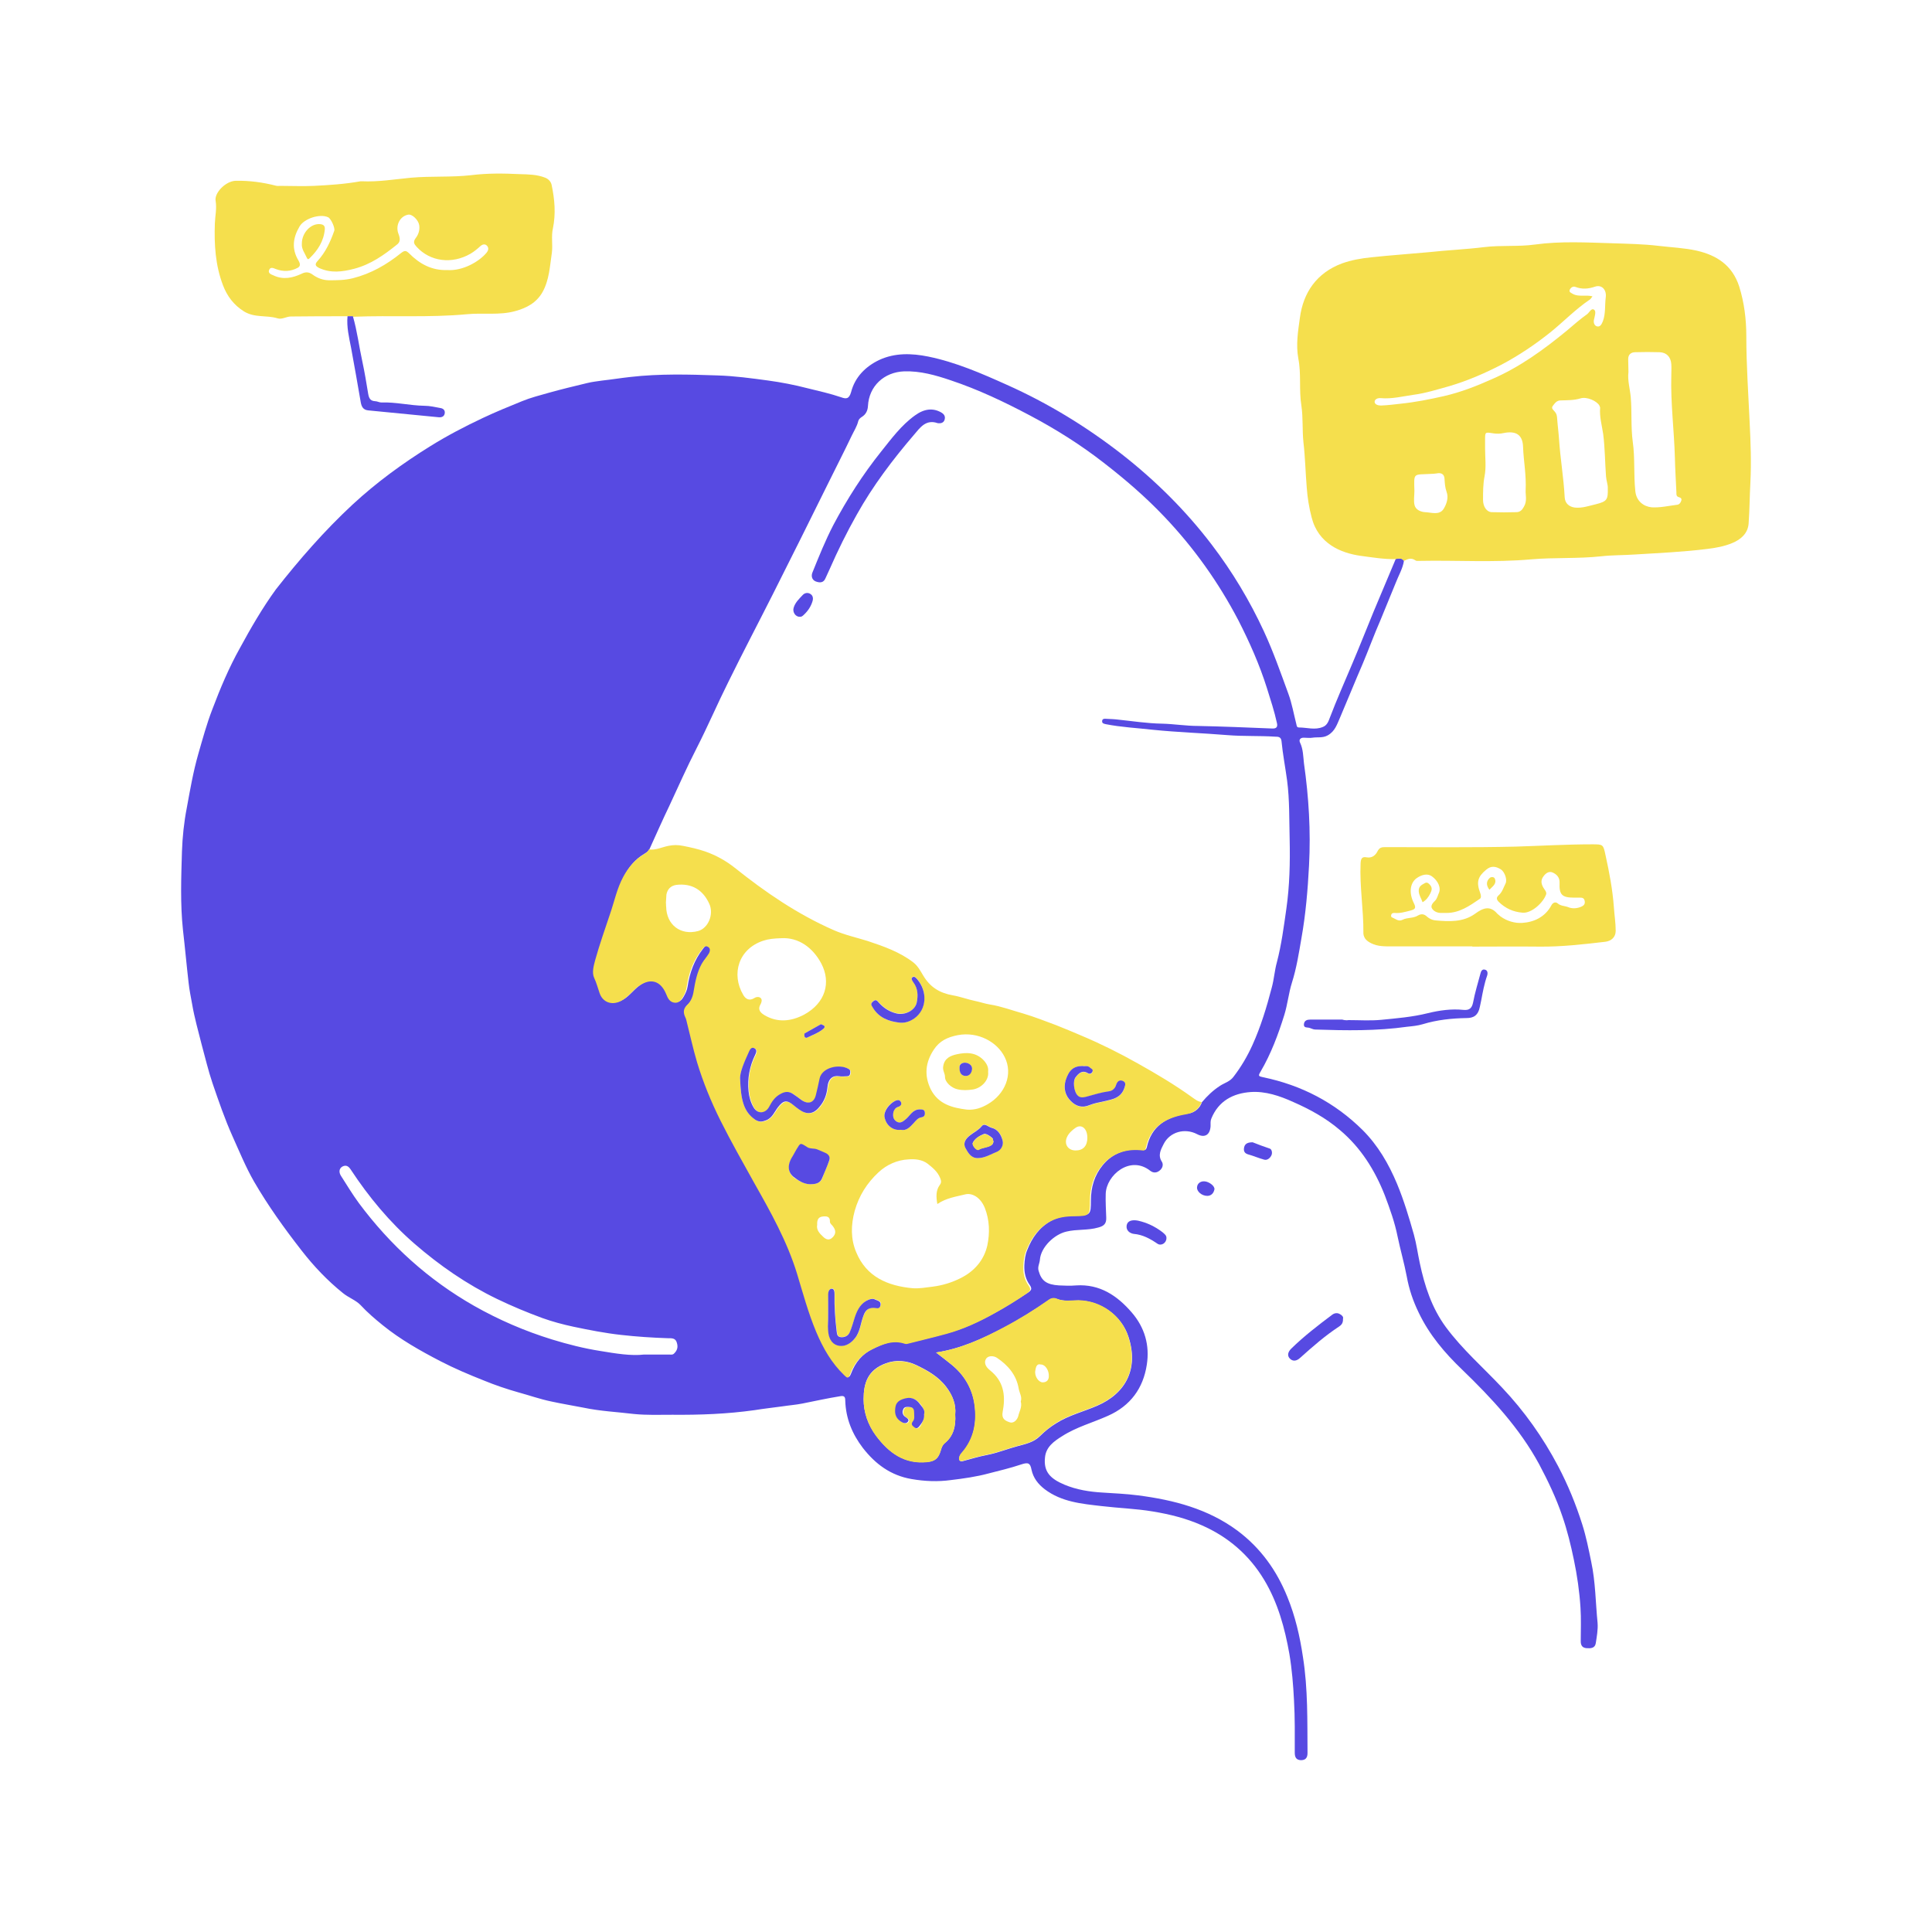 <svg width="512" height="512" viewBox="0 0 512 512" fill="none" xmlns="http://www.w3.org/2000/svg">
<path d="M372.061 148.642C371.723 150.738 370.574 152.631 369.83 154.592C368.478 157.837 367.193 161.082 365.841 164.327C364.151 168.181 362.731 172.102 361.108 175.956C359.08 180.621 357.187 185.353 355.159 190.086C354.348 191.911 353.807 193.804 351.846 194.886C350.494 195.63 349.142 195.292 347.857 195.495C347.114 195.63 346.302 195.495 345.491 195.495C344.612 195.495 344.139 196.035 344.545 196.847C345.356 198.537 345.356 200.43 345.559 202.255C346.843 211.247 347.384 220.239 346.911 229.298C346.573 235.789 346.032 242.279 344.883 248.702C344.207 252.623 343.598 256.544 342.381 260.398C341.502 263.17 341.232 266.145 340.353 268.984C338.73 274.19 336.837 279.261 334.065 283.993C333.322 285.21 333.592 285.21 334.741 285.481C344.883 287.576 353.739 292.174 361.108 299.475C365.165 303.532 368.004 308.4 370.236 313.741C372.061 318.135 373.413 322.665 374.698 327.194C375.374 329.628 375.712 332.197 376.253 334.699C377.537 340.784 379.43 346.598 383.149 351.669C387.543 357.618 393.087 362.418 398.09 367.759C403.972 373.979 408.907 380.943 412.896 388.515C415.533 393.518 417.629 398.656 419.319 403.997C420.333 407.174 421.009 410.555 421.685 413.868C422.834 419.209 422.834 424.685 423.375 430.093C423.51 431.851 423.172 433.677 422.902 435.435C422.699 436.787 421.617 436.854 420.536 436.787C419.386 436.719 418.913 436.111 418.913 434.961C418.913 431.987 419.048 429.012 418.846 426.037C418.575 421.778 417.967 417.518 417.088 413.327C416.276 409.406 415.33 405.552 414.045 401.833C412.423 397.033 410.259 392.504 407.893 388.041C402.687 378.441 395.318 370.531 387.476 362.959C382.878 358.564 378.754 353.697 375.982 347.882C374.495 344.84 373.413 341.663 372.805 338.282C372.129 334.699 371.114 331.251 370.371 327.668C369.627 323.949 368.343 320.366 366.99 316.783C364.354 310.09 360.635 304.14 355.091 299.475C351.373 296.298 347.181 293.999 342.719 292.038C339.136 290.416 335.35 289.131 331.429 289.402C326.764 289.74 322.91 291.768 321.017 296.433C320.747 297.041 320.814 297.785 320.814 298.461C320.679 300.76 319.259 301.639 317.231 300.557C313.986 298.867 309.997 299.949 308.374 303.194C307.698 304.546 306.752 306.101 307.901 307.859C308.374 308.602 308.104 309.616 307.293 310.225C306.549 310.833 305.67 310.901 304.859 310.293C299.518 306.033 293.163 311.442 293.027 316.377C292.96 318.473 293.095 320.569 293.163 322.665C293.23 324.22 292.622 324.896 291.067 325.301C288.295 326.113 285.388 325.707 282.616 326.383C279.371 327.127 275.855 330.507 275.585 333.82C275.517 334.834 274.909 335.713 275.247 336.795C275.99 339.431 277.342 340.446 280.655 340.648C282.143 340.716 283.698 340.784 285.185 340.648C291.472 340.243 296.07 343.353 299.923 347.815C303.371 351.804 304.724 356.536 303.912 361.674C302.966 367.894 299.585 372.559 293.636 375.196C289.579 377.021 285.253 378.171 281.467 380.605C279.303 381.957 277.207 383.444 276.937 386.216C276.531 389.935 278.221 391.828 282.075 393.45C285.32 394.802 288.701 395.343 292.216 395.546C295.326 395.749 298.504 395.884 301.614 396.29C311.079 397.507 320.138 399.873 327.913 405.62C334.065 410.217 338.325 416.166 341.164 423.198C343.26 428.336 344.477 433.609 345.288 439.085C346.64 447.604 346.438 456.055 346.505 464.573C346.505 465.858 345.964 466.467 344.747 466.467C343.463 466.399 343.125 465.655 343.125 464.438C343.125 459.841 343.192 455.176 342.922 450.579C342.719 446.522 342.381 442.398 341.705 438.342C340.488 431.446 338.663 424.753 335.012 418.668C331.023 412.042 325.412 407.242 318.448 404.2C314.324 402.374 309.997 401.293 305.467 400.549C301.005 399.805 296.475 399.67 291.946 399.129C286.672 398.521 281.331 398.047 276.869 394.667C275.111 393.315 273.827 391.692 273.354 389.461C273.016 387.636 272.407 387.501 270.582 388.109C267.742 389.056 264.903 389.732 261.995 390.475C258.75 391.354 255.37 391.827 251.99 392.233C248.542 392.706 245.094 392.571 241.578 391.963C236.034 391.016 231.978 387.974 228.665 383.715C225.825 379.996 224.135 375.872 224 371.14C224 370.193 223.729 369.855 222.783 369.99C219.403 370.531 216.022 371.275 212.642 371.951C210.952 372.289 209.126 372.424 207.368 372.695C204.935 373.033 202.433 373.303 199.932 373.709C192.698 374.723 185.464 374.993 178.162 374.926C174.781 374.926 171.401 375.061 168.021 374.723C163.559 374.182 159.029 373.979 154.567 373.033C151.795 372.492 148.888 372.018 146.116 371.41C143.141 370.801 140.302 369.787 137.327 368.976C134.217 368.097 131.242 367.083 128.267 365.866C124.346 364.311 120.492 362.689 116.706 360.728C111.365 357.956 106.092 354.981 101.427 351.195C99.331 349.505 97.371 347.815 95.545 345.854C94.328 344.57 92.368 343.894 90.88 342.677C86.756 339.364 83.105 335.51 79.86 331.319C75.33 325.504 71.004 319.487 67.285 313.064C65.122 309.278 63.431 305.154 61.606 301.098C59.578 296.568 57.955 291.836 56.333 287.103C55.183 283.723 54.372 280.207 53.425 276.759C52.547 273.243 51.532 269.728 50.924 266.145C50.586 264.252 50.18 262.359 49.977 260.398C49.437 255.733 49.031 251.136 48.49 246.471C47.746 239.507 48.017 232.544 48.22 225.648C48.355 221.794 48.761 217.873 49.504 214.087C50.383 209.287 51.194 204.554 52.547 199.821C53.696 195.833 54.778 191.844 56.265 187.99C58.361 182.446 60.66 176.97 63.567 171.764C66.474 166.423 69.516 161.15 73.099 156.214C79.252 148.372 85.945 140.665 93.449 133.701C99.805 127.819 106.768 122.749 114.07 118.219C118.532 115.447 123.197 113.013 127.929 110.782C131.377 109.159 134.825 107.74 138.341 106.32C140.64 105.373 143.073 104.765 145.44 104.089C148.82 103.142 152.2 102.331 155.581 101.52C156.933 101.182 158.285 101.047 159.637 100.844C162.139 100.573 164.573 100.168 167.074 99.897C174.781 99.018 182.421 99.221 190.128 99.492C194.591 99.627 199.12 100.235 203.582 100.844C207.03 101.317 210.546 101.993 213.926 102.872C216.969 103.616 220.011 104.292 222.986 105.306C224.135 105.711 225.014 105.847 225.555 103.886C226.569 99.965 229.341 97.125 233.059 95.368C237.183 93.474 241.578 93.61 245.972 94.489C253.274 95.976 260.102 98.951 266.863 101.993C277.748 106.861 287.822 113.013 297.219 120.315C306.211 127.346 314.256 135.324 321.152 144.383C326.561 151.482 331.158 159.122 334.944 167.302C337.446 172.711 339.406 178.322 341.435 183.866C342.381 186.435 342.854 189.207 343.53 191.844C343.666 192.317 343.598 192.79 344.274 192.79C346.37 192.79 348.466 193.534 350.562 192.655C351.643 192.249 352.049 191.235 352.387 190.289C354.213 185.489 356.308 180.756 358.337 175.956C360.297 171.359 362.123 166.694 364.016 162.096C365.976 157.431 367.937 152.766 369.898 148.102C370.641 148.034 371.52 147.763 372.061 148.642ZM318.516 292.106C319.935 290.416 321.49 288.928 323.383 287.712C324.533 286.968 325.952 286.63 326.899 285.345C328.927 282.709 330.55 279.937 331.902 276.962C334.133 272.027 335.688 266.888 337.04 261.683C337.649 259.452 337.784 257.153 338.392 254.989C339.609 250.324 340.218 245.592 340.894 240.859C341.773 234.707 341.908 228.555 341.773 222.335C341.637 217.197 341.773 211.991 341.097 206.853C340.623 203.337 339.947 199.889 339.609 196.373C339.474 195.292 338.798 195.224 337.919 195.224C333.727 194.954 329.536 195.157 325.344 194.818C318.786 194.278 312.16 194.075 305.535 193.399C301.343 192.925 297.152 192.723 293.027 191.911C292.487 191.776 292.013 191.709 292.081 191.032C292.149 190.492 292.622 190.424 293.163 190.492C294.177 190.559 295.191 190.559 296.205 190.694C300.126 191.1 303.98 191.709 307.901 191.776C311.079 191.844 314.256 192.385 317.501 192.385C324.059 192.52 330.55 192.79 337.108 193.061C338.257 193.128 338.663 192.655 338.392 191.573C337.716 188.463 336.702 185.421 335.756 182.379C333.795 176.159 331.158 170.209 328.184 164.395C322.91 154.321 316.42 145.194 308.577 136.946C303.642 131.74 298.233 127.076 292.554 122.681C286.402 117.881 279.844 113.757 272.948 110.106C266.187 106.523 259.224 103.21 251.922 100.776C247.933 99.424 243.877 98.275 239.617 98.41C234.276 98.613 230.287 102.331 230.017 107.604C229.949 108.889 229.409 109.836 228.462 110.444C227.921 110.782 227.583 111.12 227.448 111.593C227.11 113.013 226.299 114.23 225.69 115.515C223.662 119.774 221.498 123.966 219.403 128.225C214.602 137.96 209.735 147.696 204.867 157.364C200.946 165.139 196.889 172.846 193.036 180.688C190.128 186.503 187.559 192.52 184.585 198.334C182.016 203.337 179.784 208.408 177.418 213.478C175.593 217.264 173.903 221.118 172.145 224.972C171.874 225.58 171.333 225.918 170.793 226.256C168.359 227.676 166.669 229.772 165.452 232.138C163.829 235.248 163.085 238.696 161.936 242.009C160.516 245.998 159.164 250.054 158.015 254.178C157.609 255.665 157.001 257.558 157.744 258.978C158.42 260.263 158.691 261.615 159.164 262.967C159.975 265.401 162.409 266.28 164.708 265.131C166.669 264.184 167.818 262.359 169.508 261.142C172.618 258.911 175.322 259.722 176.81 263.238C177.215 264.252 177.689 265.401 179.108 265.536C180.122 265.604 180.731 264.928 181.137 264.184C181.61 263.373 182.083 262.426 182.218 261.48C182.759 257.829 183.976 254.449 186.275 251.474C186.68 250.933 187.154 250.257 187.897 250.73C188.573 251.203 188.371 252.015 188.033 252.623C187.492 253.57 186.68 254.313 186.207 255.26C184.99 257.491 184.517 259.925 184.111 262.359C183.909 263.778 183.435 265.131 182.354 266.145C181.272 267.159 181.339 268.241 181.88 269.39C182.016 269.66 182.083 269.863 182.151 270.134C183.097 273.852 183.909 277.638 184.99 281.289C186.613 286.63 188.709 291.768 191.21 296.771C193.982 302.382 197.024 307.859 200.134 313.267C204.529 321.042 208.856 328.749 211.493 337.336C213.115 342.474 214.535 347.747 216.563 352.75C218.321 357.077 220.552 360.998 224 364.244C224.811 365.055 225.082 365.19 225.555 363.973C226.637 361.066 228.53 358.767 231.369 357.415C234.141 356.063 236.913 354.914 240.091 355.928C240.293 355.995 240.564 355.995 240.767 355.928C244.215 355.049 247.73 354.238 251.111 353.291C255.573 352.074 259.697 350.114 263.753 347.882C266.66 346.26 269.5 344.502 272.339 342.609C273.286 342.001 273.624 341.595 272.88 340.513C271.799 339.026 271.393 337.268 271.461 335.375C271.528 333.955 271.663 332.603 272.204 331.319C273.489 328.006 275.449 325.234 278.627 323.476C280.655 322.394 282.819 322.124 285.05 322.124C288.971 322.124 289.106 321.921 289.106 318.135C289.106 314.619 290.053 311.442 292.216 308.805C294.785 305.628 298.368 304.343 302.425 304.613C303.033 304.681 303.642 305.087 303.912 304.073C305.129 298.461 309.051 296.095 314.324 295.148C315.947 295.148 317.772 294.202 318.516 292.106ZM248.068 358.429C249.623 359.646 250.908 360.593 252.125 361.607C255.573 364.379 257.669 367.962 258.277 372.221C258.953 376.886 258.142 381.416 254.829 385.134C254.491 385.54 254.221 385.946 254.221 386.419C254.153 387.095 254.491 387.365 255.1 387.23C257.195 386.689 259.291 386.013 261.455 385.608C264.294 385.067 266.931 383.985 269.703 383.241C271.731 382.7 273.962 382.227 275.585 380.605C276.869 379.32 278.289 378.171 279.844 377.224C283.224 375.061 287.146 374.114 290.729 372.559C298.436 369.247 301.816 362.621 299.045 354.238C297.219 348.626 291.743 344.773 285.861 344.637C283.968 344.637 282.007 344.975 280.114 344.232C279.574 344.029 278.762 343.961 278.086 344.434C274.165 347.139 270.108 349.708 265.849 351.939C260.305 354.778 254.694 357.415 248.068 358.429ZM170.657 358.97C173.362 358.97 175.39 358.97 177.351 358.97C177.824 358.97 178.297 359.105 178.703 358.632C179.514 357.821 179.717 356.942 179.379 355.86C179.041 354.576 178.027 354.643 177.08 354.643C172.888 354.508 168.764 354.238 164.573 353.764C160.313 353.291 156.189 352.48 151.998 351.601C149.158 350.992 146.386 350.249 143.75 349.302C139.693 347.815 135.637 346.125 131.715 344.232C123.738 340.378 116.504 335.375 109.878 329.628C103.252 323.882 97.709 317.189 92.909 309.887C92.232 308.873 91.556 308.738 90.745 309.143C89.799 309.684 89.799 310.698 90.339 311.577C91.894 314.011 93.449 316.58 95.139 318.879C103.455 330.034 113.529 339.161 125.631 346.057C132.189 349.775 139.085 352.75 146.319 354.981C150.51 356.266 154.77 357.348 159.096 358.024C163.153 358.7 167.277 359.376 170.657 358.97ZM253.139 374.858C253.409 372.221 252.463 369.787 250.773 367.556C248.677 364.784 245.77 363.162 242.795 361.742C240.226 360.525 237.386 360.322 234.817 361.269C229.949 363.027 228.868 366.542 228.868 370.801C228.868 374.249 230.017 377.562 232.113 380.402C235.493 384.932 239.617 388.041 245.702 387.433C247.798 387.23 248.677 386.487 249.285 384.458C249.488 383.782 249.691 383.039 250.367 382.43C252.666 380.605 253.342 377.968 253.139 374.858Z" fill="#574AE2"/>
<path d="M372.061 148.642C371.452 147.763 370.641 148.034 369.83 148.169C366.72 148.237 363.61 147.696 360.5 147.29C355.362 146.547 349.345 144.113 347.587 137.081C346.911 134.512 346.505 131.943 346.302 129.239C345.964 125.25 345.897 121.194 345.423 117.205C345.085 113.96 345.356 110.714 344.883 107.537C344.207 103.345 344.883 99.086 344.071 95.029C343.395 91.311 344.004 87.728 344.477 84.28C345.356 77.519 348.939 72.313 355.632 69.812C358.066 68.933 360.703 68.46 363.407 68.189C368.41 67.648 373.481 67.31 378.551 66.837C383.487 66.296 388.422 66.093 393.357 65.485C397.82 64.944 402.349 65.417 406.744 64.809C413.64 63.862 420.536 64.268 427.432 64.471C431.421 64.606 435.477 64.674 439.466 65.147C442.846 65.552 446.362 65.688 449.675 66.431C454.948 67.648 459.072 70.285 460.898 75.896C462.25 80.223 462.791 84.618 462.791 89.148C462.791 96.72 463.331 104.292 463.669 111.796C463.94 117.205 464.143 122.546 463.872 127.887C463.669 131.538 463.669 135.121 463.399 138.772C463.196 141.341 461.371 142.963 459.072 143.91C456.976 144.789 454.745 145.194 452.514 145.465C446.091 146.276 439.669 146.547 433.178 146.952C430.271 147.155 427.297 147.087 424.322 147.425C418.102 148.102 411.882 147.696 405.73 148.237C395.859 149.116 385.988 148.44 376.117 148.642C375.779 148.642 375.374 148.71 375.103 148.507C373.954 147.696 373.007 148.169 372.061 148.642ZM431.556 98.613C431.285 100.844 431.961 103.007 432.164 105.238C432.502 109.159 432.164 113.148 432.705 117.137C433.314 121.396 432.908 125.791 433.381 130.185C433.652 132.822 435.612 134.242 437.708 134.445C440.007 134.58 442.238 134.039 444.469 133.769C445.077 133.701 445.415 133.16 445.551 132.687C445.753 132.146 445.415 131.876 444.875 131.74C444.198 131.538 444.266 130.997 444.266 130.524C444.131 127.414 443.928 124.304 443.86 121.194C443.658 113.96 442.711 106.793 442.914 99.559C442.914 98.545 442.982 97.531 442.914 96.517C442.779 94.624 441.697 93.407 439.804 93.339C437.64 93.272 435.545 93.272 433.381 93.339C432.164 93.339 431.488 94.015 431.488 95.165C431.488 96.246 431.556 97.463 431.556 98.613ZM426.08 129.374C426.147 128.495 425.674 127.346 425.606 126.197C425.336 122.478 425.336 118.76 424.863 115.041C424.525 112.743 423.848 110.444 424.051 108.078C424.051 107.875 423.916 107.672 423.849 107.469C423.24 106.32 420.536 105.035 418.846 105.576C417.088 106.117 415.33 106.049 413.572 106.117C412.49 106.117 412.017 106.928 411.476 107.604C411.003 108.281 411.747 108.686 412.085 109.159C412.423 109.565 412.558 109.971 412.626 110.512C412.761 112.472 413.031 114.5 413.166 116.461C413.505 121.599 414.383 126.602 414.654 131.74C414.721 133.363 415.803 134.31 417.358 134.512C419.319 134.715 421.144 134.039 422.902 133.633C425.944 132.89 426.147 132.349 426.08 129.374ZM404.31 130.05C404.513 125.791 403.769 122.208 403.634 118.557C403.566 115.177 401.741 114.095 398.428 114.771C397.549 114.974 396.603 114.974 395.724 114.839C393.56 114.5 393.56 114.433 393.56 116.596C393.56 117.34 393.56 118.084 393.56 118.76C393.56 121.261 393.898 123.763 393.425 126.197C393.019 128.292 393.019 130.388 393.019 132.484C393.019 134.31 394.033 135.729 395.386 135.729C397.549 135.797 399.645 135.797 401.808 135.729C402.822 135.729 403.363 135.188 403.837 134.31C404.783 132.755 404.242 131.064 404.31 130.05ZM422.023 78.533C421.685 78.939 421.55 79.277 421.279 79.412C417.493 81.981 414.383 85.226 410.868 88.066C406.811 91.311 402.484 94.218 397.887 96.652C393.425 98.951 388.895 100.911 384.095 102.331C380.918 103.21 377.74 104.224 374.562 104.63C371.723 105.035 368.816 105.779 365.909 105.509C365.097 105.441 364.286 105.779 364.286 106.523C364.354 107.199 365.165 107.469 365.976 107.469C367.666 107.402 369.424 107.199 371.114 106.996C375.036 106.59 378.822 105.847 382.675 104.968C387.07 103.954 391.262 102.331 395.318 100.506C402.687 97.328 409.11 92.663 415.262 87.593C417.02 86.105 418.778 84.55 420.603 83.266C421.212 82.792 421.753 81.508 422.496 82.116C423.037 82.522 422.632 83.739 422.429 84.685C422.226 85.429 422.496 86.376 423.308 86.511C424.119 86.646 424.457 85.902 424.795 85.091C425.539 83.063 425.268 80.899 425.539 78.804C425.809 76.843 424.525 75.356 422.699 75.964C420.941 76.573 419.251 76.708 417.493 76.032C416.817 75.761 416.209 76.302 416.006 76.775C415.736 77.451 416.344 77.587 416.885 77.925C418.44 78.736 420.198 78.06 422.023 78.533ZM374.833 130.118C374.833 131.402 374.562 132.755 374.9 133.972C375.239 135.121 376.523 135.662 377.672 135.729C379.363 135.797 381.391 136.608 382.54 134.918C383.351 133.633 383.96 131.876 383.351 130.321C382.946 129.171 382.878 128.022 382.811 126.873C382.743 125.521 381.796 125.25 380.782 125.453C380.241 125.521 379.701 125.588 379.16 125.588C374.495 125.859 374.698 125.115 374.833 130.118Z" fill="#F5DF4D"/>
<path d="M92.097 83.806C87.094 83.806 82.091 83.806 77.088 83.874C75.871 83.874 74.722 84.753 73.505 84.347C70.598 83.469 67.488 84.28 64.648 82.522C61.944 80.832 60.186 78.466 59.105 75.626C57.076 70.353 56.738 64.809 56.941 59.197C57.009 57.237 57.482 55.276 57.144 53.248C56.738 51.152 59.781 47.974 62.485 47.907C66.068 47.839 69.584 48.312 73.032 49.191C73.437 49.327 73.911 49.259 74.384 49.259C77.291 49.259 80.266 49.394 83.173 49.259C87.297 49.056 91.421 48.786 95.545 48.042C95.68 48.042 95.748 48.042 95.883 48.042C100.278 48.245 104.605 47.501 108.931 47.096C114.273 46.622 119.614 47.028 124.887 46.419C129.214 45.879 133.473 45.946 137.8 46.149C139.963 46.217 142.262 46.217 144.493 47.096C145.507 47.501 146.048 48.312 146.183 48.989C146.995 52.842 147.333 56.628 146.521 60.55C146.048 62.578 146.521 64.876 146.251 66.972C145.71 70.555 145.575 74.206 143.749 77.451C142.127 80.291 139.49 81.643 136.515 82.454C132.324 83.604 128.064 82.86 123.805 83.266C113.799 84.212 103.726 83.536 93.652 83.942C93.044 83.806 92.57 83.806 92.097 83.806ZM118.532 71.57C122.656 71.84 126.983 69.338 128.943 66.972C129.484 66.296 129.552 65.688 129.079 65.147C128.605 64.606 127.929 64.674 127.321 65.214C126.51 65.958 125.698 66.634 124.684 67.243C119.749 70.082 114.002 69.338 110.419 65.417C109.743 64.674 109.405 64.133 110.148 63.119C110.892 62.172 111.298 60.955 111.095 59.671C110.892 58.318 109.202 56.628 108.12 56.899C106.024 57.304 104.875 59.603 105.484 61.631C105.822 62.645 106.43 63.862 105.213 64.809C101.765 67.581 98.249 70.082 93.855 71.231C90.677 72.043 87.703 72.448 84.593 71.029C83.511 70.488 83.376 70.015 84.187 69.136C86.283 66.837 87.567 64.065 88.582 61.158C88.852 60.414 87.703 57.913 86.959 57.575C84.796 56.561 80.604 57.913 79.387 60.009C77.629 62.983 77.224 65.958 79.117 69.068C79.454 69.677 79.793 70.488 78.914 70.961C77.021 71.975 75.06 72.043 73.099 71.299C72.423 71.029 71.68 70.691 71.342 71.502C70.936 72.381 71.815 72.719 72.491 72.989C75.06 74.206 77.561 73.665 79.995 72.516C80.942 72.043 81.821 72.043 82.767 72.719C84.052 73.665 85.539 74.274 87.229 74.274C89.325 74.274 91.353 74.274 93.517 73.733C98.317 72.516 102.441 70.15 106.227 67.107C107.174 66.364 107.579 66.296 108.458 67.175C111.163 69.879 114.34 71.705 118.532 71.57Z" fill="#F5DF4D"/>
<path d="M390.045 250.798C383.013 250.798 375.982 250.798 368.951 250.798C367.058 250.798 365.165 250.865 363.407 249.986C362.325 249.446 361.446 248.769 361.311 247.417V247.282C361.379 241.13 360.297 234.978 360.568 228.825C360.635 227.676 360.838 226.932 362.19 227.203C363.61 227.473 364.556 226.594 365.03 225.648C365.571 224.566 366.179 224.498 367.125 224.498C378.619 224.498 390.112 224.634 401.605 224.363C408.366 224.16 415.127 223.755 421.888 223.755C424.863 223.755 424.863 223.755 425.471 226.594C426.485 231.191 427.364 235.789 427.702 240.521C427.837 242.55 428.175 244.578 428.175 246.674C428.175 248.364 427.026 249.378 425.403 249.581C419.589 250.257 413.775 250.933 407.893 250.865C402.011 250.798 396.062 250.865 390.18 250.865V250.798H390.045ZM383.351 241.941C382.81 241.941 382.337 241.941 381.864 241.941C380.917 241.941 380.039 241.535 379.565 240.859C378.957 240.048 379.768 239.237 380.309 238.696C380.85 238.155 380.985 237.411 381.256 236.803C381.999 235.316 381.12 233.423 379.43 232.206C378.281 231.394 376.658 231.8 375.306 232.814C373.751 234.031 373.278 236.532 374.698 239.372C375.374 240.724 374.968 240.995 373.683 241.333C372.331 241.671 371.047 242.076 369.627 241.941C369.221 241.941 368.816 241.941 368.68 242.482C368.613 242.685 368.68 243.023 368.816 243.09C369.762 243.428 370.573 244.307 371.655 243.767C372.94 243.09 374.495 243.428 375.779 242.617C376.591 242.144 377.402 242.144 378.213 242.955C378.754 243.428 379.565 243.834 380.309 243.902C383.96 244.24 387.746 244.443 390.923 242.144C392.952 240.657 394.845 239.845 396.805 242.144C397.076 242.414 397.414 242.617 397.684 242.888C399.374 244.105 401.47 244.713 403.431 244.578C406.608 244.375 409.516 242.955 411.138 239.913C411.611 239.034 412.355 239.034 412.761 239.372C413.572 240.116 414.654 240.048 415.533 240.386C416.614 240.859 417.967 240.792 419.116 240.251C419.86 239.913 420.13 239.44 419.927 238.628C419.724 237.885 419.183 237.885 418.643 237.885C418.102 237.885 417.628 237.885 417.155 237.885C413.978 237.885 413.166 237.141 413.302 233.963C413.369 232.544 412.558 231.732 411.544 231.259C410.597 230.786 409.718 231.327 409.11 232.138C408.299 233.152 408.366 234.099 408.975 235.18C409.313 235.789 409.989 236.397 409.718 237.073C408.975 239.169 405.932 242.076 403.498 241.874C400.997 241.671 398.969 240.724 397.211 239.034C396.602 238.426 396.467 237.885 397.143 237.276C398.09 236.465 398.428 235.248 398.969 234.166C399.51 233.152 398.766 231.124 397.819 230.448C396.467 229.569 395.183 229.366 393.898 230.448C391.599 232.341 391.194 233.761 392.276 236.668C392.478 237.209 392.614 237.952 392.14 238.223C389.368 240.116 386.732 241.941 383.351 241.941Z" fill="#F5DF4D"/>
<path d="M357.39 270.336C360.229 270.336 363.137 270.539 365.976 270.269C370.1 269.863 374.292 269.525 378.348 268.511C381.391 267.767 384.636 267.294 387.813 267.632C389.301 267.767 390.045 267.294 390.383 265.671C390.856 263.102 391.667 260.533 392.343 257.964C392.478 257.356 392.816 256.815 393.425 256.95C394.304 257.085 394.304 257.964 394.101 258.573C393.357 260.668 392.952 262.9 392.546 265.063C392.411 265.604 392.343 266.145 392.208 266.686C391.735 269.187 390.45 269.796 388.625 269.796C384.704 269.863 380.85 270.269 377.064 271.418C375.712 271.824 374.292 271.959 372.94 272.094C364.827 273.243 356.714 273.108 348.533 272.838C347.992 272.838 347.452 272.5 346.911 272.365C346.302 272.229 345.423 272.432 345.559 271.35C345.694 270.404 346.438 270.201 347.249 270.201C350.088 270.201 352.86 270.201 355.7 270.201C356.376 270.404 356.917 270.404 357.39 270.336Z" fill="#574AE2"/>
<path d="M92.097 83.806C92.57 83.806 93.044 83.806 93.517 83.806C94.666 87.728 95.14 91.784 96.019 95.773C96.627 98.613 97.1 101.452 97.573 104.359C97.776 105.509 98.114 106.252 99.399 106.32C99.94 106.32 100.481 106.658 101.021 106.658C104.875 106.523 108.594 107.469 112.447 107.537C113.867 107.537 115.354 107.875 116.774 108.145C117.518 108.281 117.991 108.754 117.856 109.565C117.721 110.376 117.044 110.647 116.301 110.579C110.081 109.971 103.793 109.362 97.573 108.754C96.221 108.619 95.816 107.74 95.613 106.658C94.802 101.858 93.923 97.058 93.044 92.19C92.503 89.418 91.827 86.646 92.097 83.806Z" fill="#574AE2"/>
<path d="M355.903 349.505C355.97 350.587 355.497 351.128 354.889 351.533C351.17 353.967 347.857 356.874 344.545 359.849C343.598 360.728 342.584 360.863 341.773 359.984C341.097 359.241 341.299 358.294 342.178 357.415C345.559 354.102 349.345 351.195 353.131 348.356C353.739 347.95 354.415 347.882 355.024 348.221C355.565 348.491 356.106 348.964 355.903 349.505Z" fill="#574AE2"/>
<path d="M309.118 328.141C309.118 329.426 307.698 330.304 306.684 329.561C304.791 328.276 302.831 327.195 300.464 326.992C299.45 326.856 298.368 326.113 298.571 324.761C298.774 323.476 300.059 323.206 301.546 323.476C303.98 324.017 306.076 325.031 308.036 326.518C308.577 326.992 309.186 327.397 309.118 328.141Z" fill="#574AE2"/>
<path d="M331.97 302.72C333.322 303.261 334.944 303.87 336.567 304.411C337.04 304.614 337.311 305.628 336.837 306.371C336.432 307.047 335.756 307.521 335.012 307.318C333.524 306.912 332.172 306.304 330.685 305.898C329.603 305.56 329.536 304.749 329.738 303.937C330.009 302.991 330.82 302.72 331.97 302.72Z" fill="#574AE2"/>
<path d="M319.192 313.064C320.409 313.132 322.031 314.349 321.828 315.228C321.626 316.242 320.949 316.918 319.935 316.918C318.448 316.918 317.096 315.701 317.231 314.619C317.299 313.605 318.178 312.997 319.192 313.064Z" fill="#574AE2"/>
<path d="M171.942 225.107C173.767 225.377 175.39 224.498 177.148 224.16C178.5 223.89 179.649 223.89 181.001 224.16C183.03 224.566 184.923 224.972 186.883 225.648C189.79 226.662 192.427 228.149 194.726 229.975C202.839 236.465 211.357 242.279 220.89 246.471C223.797 247.755 226.907 248.431 229.949 249.378C234.209 250.798 238.468 252.285 242.051 255.057C243.268 256.004 243.944 257.356 244.688 258.573C246.513 261.615 249.015 263.17 252.53 263.778C254.491 264.116 256.452 264.86 258.412 265.266C259.764 265.536 261.049 266.009 262.401 266.212C265.376 266.686 268.215 267.767 271.122 268.579C274.097 269.457 277.004 270.607 279.911 271.689C282.143 272.567 284.374 273.514 286.605 274.46C291.743 276.624 296.746 279.125 301.546 281.83C306.481 284.602 311.281 287.441 315.879 290.754C316.69 291.295 317.434 291.971 318.448 292.038C317.704 294.134 315.946 295.081 314.053 295.351C308.712 296.298 304.859 298.664 303.642 304.275C303.439 305.222 302.763 304.816 302.154 304.816C298.03 304.478 294.515 305.83 291.946 309.008C289.782 311.645 288.836 314.822 288.836 318.338C288.836 322.124 288.7 322.259 284.779 322.327C282.548 322.327 280.385 322.597 278.356 323.679C275.179 325.437 273.218 328.209 271.934 331.521C271.393 332.806 271.258 334.158 271.19 335.578C271.122 337.471 271.528 339.229 272.61 340.716C273.354 341.798 273.015 342.136 272.069 342.812C269.297 344.705 266.458 346.463 263.483 348.085C259.494 350.316 255.302 352.277 250.84 353.494C247.392 354.44 243.944 355.252 240.496 356.131C240.293 356.198 240.023 356.198 239.82 356.131C236.643 355.049 233.803 356.266 231.099 357.618C228.259 358.97 226.366 361.269 225.284 364.176C224.811 365.393 224.541 365.258 223.729 364.446C220.349 361.201 218.118 357.28 216.293 352.953C214.197 347.95 212.777 342.677 211.222 337.539C208.585 328.952 204.258 321.245 199.864 313.47C196.822 307.994 193.712 302.518 190.94 296.974C188.438 291.971 186.342 286.833 184.72 281.492C183.638 277.841 182.827 274.055 181.88 270.336C181.813 270.066 181.745 269.863 181.61 269.593C181.069 268.443 181.001 267.362 182.083 266.348C183.165 265.333 183.638 263.981 183.841 262.561C184.246 260.128 184.72 257.694 185.937 255.463C186.478 254.516 187.221 253.705 187.762 252.826C188.168 252.218 188.371 251.339 187.627 250.933C186.883 250.46 186.41 251.136 186.004 251.677C183.638 254.651 182.489 258.032 181.948 261.683C181.813 262.629 181.407 263.576 180.866 264.387C180.46 265.131 179.852 265.807 178.838 265.739C177.418 265.604 176.945 264.455 176.539 263.44C175.052 259.857 172.348 259.113 169.238 261.345C167.547 262.561 166.398 264.387 164.437 265.333C162.071 266.483 159.705 265.604 158.894 263.17C158.42 261.818 158.082 260.466 157.474 259.181C156.798 257.761 157.339 255.936 157.744 254.381C158.894 250.257 160.313 246.268 161.665 242.212C162.815 238.899 163.491 235.451 165.181 232.341C166.466 229.975 168.156 227.879 170.522 226.459C171.198 226.053 171.739 225.715 171.942 225.107ZM248.406 319.082C248.068 317.189 248.001 315.498 249.015 314.079C249.488 313.47 249.488 312.997 249.15 312.186C248.474 310.495 247.122 309.414 245.837 308.4C244.35 307.25 242.322 307.115 240.767 307.25C237.859 307.385 235.02 308.602 232.789 310.698C229.747 313.538 227.651 316.851 226.501 320.907C225.487 324.625 225.42 328.344 226.907 331.859C229.611 338.417 235.29 340.784 241.848 341.392C243.606 341.527 245.364 341.189 247.122 340.986C249.758 340.648 252.192 339.905 254.491 338.755C258.209 336.93 260.778 333.955 261.657 330.034C262.333 326.789 262.266 323.341 260.981 320.096C259.764 317.121 257.466 316.107 255.843 316.512C253.409 317.121 250.773 317.459 248.406 319.082ZM207.03 248.634C205.002 248.702 203.65 248.837 202.23 249.31C195.74 251.474 193.712 258.099 196.957 263.643C197.498 264.59 198.444 265.401 199.864 264.522C200.337 264.184 201.148 264.049 201.622 264.522C202.027 264.928 201.825 265.671 201.554 266.145C200.675 267.632 201.622 268.443 202.636 269.052C206.084 271.08 209.667 270.674 213.047 268.917C218.794 265.807 220.281 260.33 217.645 255.327C215.414 251.136 211.628 248.364 207.03 248.634ZM256.316 294.067C258.345 294.202 260.102 293.593 261.725 292.647C266.322 290.01 268.553 284.737 266.255 280.14C264.294 276.151 259.224 273.311 253.815 274.325C251.111 274.866 249.015 275.813 247.46 278.179C245.229 281.559 244.891 285.007 246.648 288.658C248.677 292.647 252.395 293.593 256.316 294.067ZM196.145 286.089C196.348 291.227 196.957 294.608 200.337 296.839C201.284 297.447 202.027 297.38 203.109 296.974C204.799 296.298 205.34 294.743 206.287 293.526C207.774 291.633 208.72 291.498 210.546 293.053C211.019 293.458 211.425 293.796 211.966 294.134C214.062 295.554 215.752 295.284 217.307 293.391C218.524 291.903 219.2 290.213 219.403 288.32C219.673 285.886 220.822 285.007 222.58 285.278C223.256 285.413 223.932 285.278 224.608 285.278C225.082 285.278 225.352 285.007 225.42 284.602C225.487 284.196 225.555 283.723 225.082 283.385C222.648 281.965 217.848 282.911 217.307 286.021C217.036 287.441 216.698 288.861 216.36 290.213C215.819 292.309 214.264 292.85 212.507 291.565C211.763 291.024 211.087 290.551 210.343 290.01C209.261 289.267 208.247 289.267 207.03 289.943C205.475 290.754 204.664 292.106 203.92 293.458C203.041 295.148 200.878 295.419 199.796 293.458C199.053 292.106 198.647 290.686 198.512 289.267C198.174 285.886 198.715 282.641 200.27 279.599C200.54 279.058 200.81 278.382 200.134 277.908C199.323 277.368 198.85 278.247 198.647 278.72C197.227 281.559 195.943 284.399 196.145 286.089ZM176.472 239.237C176.539 239.575 176.472 239.913 176.539 240.251C176.607 245.119 180.393 247.958 184.99 246.741C187.694 245.998 189.249 242.279 187.965 239.507C186.275 235.789 183.3 234.031 179.244 234.504C177.824 234.707 176.877 235.586 176.607 237.073C176.539 237.817 176.539 238.561 176.472 239.237ZM215.346 313.808C216.428 313.741 217.442 313.47 217.915 312.253C218.456 310.698 219.132 309.211 219.741 307.723C220.146 306.709 219.47 306.033 218.659 305.628C218.05 305.357 217.307 305.087 216.766 304.816C215.819 304.343 214.738 304.614 213.926 304.14C212.033 302.923 212.168 302.923 211.019 304.816C210.681 305.357 210.411 305.966 210.073 306.507C208.585 308.873 208.788 310.969 210.614 312.253C211.966 313.064 213.521 314.011 215.346 313.808ZM219.47 347.747C219.47 348.964 219.47 350.249 219.47 351.466C219.47 352.074 219.538 352.683 219.605 353.291C219.876 355.117 220.755 356.401 222.58 356.604C224.203 356.807 225.622 355.86 226.637 354.576C228.056 352.818 228.124 350.519 228.935 348.491C229.544 347.004 230.287 346.53 231.64 346.53C232.316 346.53 233.127 347.004 233.397 345.922C233.735 344.705 232.586 344.637 231.91 344.299C231.437 344.096 230.828 344.164 230.287 344.367C228.259 345.246 227.313 347.004 226.637 348.897C226.163 350.316 225.758 351.736 225.217 353.088C224.811 353.967 223.932 354.373 222.918 354.305C221.769 354.238 221.904 353.291 221.769 352.547C221.296 349.37 221.16 346.192 221.228 342.947C221.228 342.271 221.16 341.46 220.484 341.46C219.741 341.46 219.538 342.271 219.538 342.947C219.47 344.57 219.47 346.192 219.47 347.747ZM286.875 282.506C284.644 282.506 283.292 283.588 282.413 286.359C281.737 288.388 282.278 290.416 283.833 291.903C285.185 293.188 286.74 293.796 288.768 292.917C289.917 292.444 291.27 292.174 292.622 291.903C294.65 291.43 296.949 291.092 297.895 288.59C298.233 287.644 298.504 286.9 297.489 286.495C296.543 286.157 296.002 286.697 295.732 287.712C295.461 288.59 294.718 289.131 293.906 289.267C291.878 289.537 289.917 290.145 287.957 290.686C287.146 290.889 286.131 291.16 285.388 290.145C284.644 289.199 284.238 286.63 285.05 285.548C285.793 284.602 286.74 283.52 288.295 284.466C288.633 284.669 289.309 284.737 289.512 284.061C289.782 283.317 289.174 283.249 288.836 282.979C288.16 282.303 287.416 282.573 286.875 282.506ZM238.4 271.012C239.82 271.148 241.105 270.674 242.254 269.863C245.634 267.497 245.77 262.697 243.133 259.519C242.727 259.046 242.322 258.573 241.848 258.911C241.375 259.249 241.578 259.722 242.051 260.263C243.268 261.885 243.336 263.778 242.93 265.671C242.524 267.835 239.752 269.052 237.589 268.511C235.628 268.038 234.209 267.024 232.856 265.604C232.451 265.131 232.113 264.657 231.369 265.333C230.625 265.942 230.896 266.28 231.301 266.956C232.924 269.728 235.426 270.674 238.4 271.012ZM259.088 306.912C261.049 306.912 262.671 305.83 264.362 305.087C265.308 304.681 265.984 303.464 265.714 302.247C265.376 300.625 264.429 299.273 262.739 298.799C261.928 298.596 260.914 297.447 260.17 298.394C259.291 299.475 258.074 300.016 257.06 300.827C255.911 301.706 255.167 302.856 255.843 304.14C256.519 305.425 257.263 306.912 259.088 306.912ZM238.738 299.408C240.226 299.746 241.172 298.664 242.119 297.65C242.727 296.974 243.268 296.23 244.215 296.095C245.026 295.96 245.161 295.419 245.093 294.81C245.026 293.999 244.417 293.999 243.741 293.999C241.916 293.931 241.307 295.554 240.158 296.501C239.414 297.109 238.603 297.92 237.521 297.177C236.643 296.568 236.575 295.622 236.778 294.675C236.913 293.999 237.386 293.593 238.062 293.323C238.671 293.12 239.076 292.647 238.738 292.038C238.468 291.498 237.927 291.43 237.319 291.7C235.561 292.444 234.073 294.54 234.411 296.027C234.817 298.258 236.643 299.678 238.738 299.408ZM288.16 301.504C288.16 299.137 286.672 297.785 285.05 298.867C284.171 299.475 283.224 300.287 282.751 301.368C281.94 303.194 283.021 304.884 285.05 304.884C287.078 304.884 288.16 303.667 288.16 301.504ZM216.563 324.558C216.293 325.91 217.171 326.856 218.118 327.735C218.862 328.479 219.808 328.885 220.755 327.803C221.566 326.924 221.498 326.045 220.822 325.099C220.552 324.625 219.943 324.355 219.943 323.747C220.011 322.327 218.997 322.259 217.983 322.394C216.833 322.53 216.495 323.341 216.563 324.558ZM217.577 271.418C216.157 272.229 214.67 273.041 213.25 273.852C213.115 273.92 213.115 274.528 213.25 274.798C213.385 275.137 213.723 275.069 213.994 274.934C215.414 274.325 216.901 273.717 218.118 272.703C218.388 272.5 218.726 272.162 218.456 271.891C218.321 271.689 217.915 271.621 217.577 271.418Z" fill="#F5DF4D"/>
<path d="M248.068 358.429C254.694 357.415 260.305 354.778 265.782 351.871C270.041 349.64 274.097 347.139 278.019 344.367C278.695 343.894 279.506 343.894 280.047 344.164C281.94 344.975 283.9 344.57 285.793 344.57C291.675 344.637 297.152 348.491 298.977 354.17C301.749 362.553 298.436 369.179 290.661 372.492C287.01 374.047 283.157 374.993 279.776 377.157C278.221 378.171 276.869 379.252 275.517 380.537C273.895 382.16 271.731 382.633 269.635 383.174C266.863 383.917 264.227 384.999 261.387 385.54C259.224 385.946 257.128 386.622 255.032 387.163C254.356 387.298 254.085 387.027 254.153 386.351C254.221 385.878 254.423 385.472 254.762 385.067C258.074 381.348 258.886 376.886 258.21 372.154C257.601 367.894 255.438 364.244 252.057 361.539C250.908 360.593 249.623 359.646 248.068 358.429ZM270.514 371.41C270.92 370.193 270.176 369.179 269.973 368.03C269.365 364.379 267.134 361.81 264.227 359.849C263.415 359.308 262.063 359.173 261.387 359.984C260.711 360.931 261.117 362.013 261.996 362.824C262.334 363.094 262.672 363.432 263.01 363.703C266.187 366.61 266.458 370.328 265.714 374.182C265.376 375.94 266.322 376.481 267.472 376.886C268.689 377.359 269.568 376.21 269.838 375.331C270.108 374.047 270.92 372.897 270.514 371.41ZM275.855 361.607C274.638 361.269 274.503 362.486 274.368 363.229C274.097 364.717 275.247 366.339 276.328 366.339C277.41 366.339 277.951 365.663 277.951 364.717C278.019 363.162 277.004 361.607 275.855 361.607Z" fill="#F5DF4D"/>
<path d="M253.139 374.858C253.342 377.968 252.666 380.605 250.367 382.498C249.691 383.039 249.488 383.782 249.285 384.526C248.677 386.487 247.798 387.298 245.702 387.501C239.617 388.109 235.493 384.999 232.113 380.469C230.017 377.63 228.868 374.249 228.868 370.869C228.868 366.61 229.949 363.094 234.817 361.336C237.386 360.39 240.293 360.593 242.795 361.81C245.77 363.229 248.677 364.852 250.773 367.624C252.463 369.787 253.409 372.221 253.139 374.858ZM244.891 374.79C245.229 373.844 244.553 373.033 244.079 372.289C243.201 371.072 241.916 370.261 240.361 370.599C239.144 370.869 237.86 371.342 237.521 372.83C237.251 374.317 237.319 375.737 238.874 376.751C239.55 377.224 240.293 377.427 240.767 376.886C241.308 376.278 240.564 375.872 240.091 375.534C239.279 374.993 239.279 374.182 239.617 373.438C239.955 372.762 240.767 372.897 241.443 372.965C242.322 373.1 242.457 373.709 242.457 374.452C242.457 375.264 242.66 376.075 242.119 376.751C241.375 377.562 242.186 378.036 242.592 378.374C243.065 378.779 243.539 378.441 243.944 377.9C244.417 376.954 244.958 376.075 244.891 374.79Z" fill="#F5DF4D"/>
<path d="M248.474 112.134C245.364 111.052 243.809 113.351 242.254 115.177C236.575 121.802 231.302 128.766 227.042 136.405C224.406 141.07 222.039 145.87 219.876 150.806C219.538 151.617 219.132 152.361 218.794 153.172C218.253 154.592 217.104 154.457 216.09 154.051C215.076 153.578 214.94 152.496 215.346 151.617C217.036 147.425 218.726 143.234 220.822 139.177C224.473 132.281 228.665 125.723 233.533 119.639C236.237 116.258 238.874 112.675 242.457 110.106C244.958 108.281 247.257 108.078 249.42 109.295C250.367 109.836 250.57 110.512 250.299 111.323C250.029 112.067 249.285 112.269 248.474 112.134Z" fill="#574AE2"/>
<path d="M211.966 163.448C210.816 163.516 209.938 162.164 210.343 161.015C210.749 159.662 211.763 158.716 212.709 157.702C213.25 157.093 214.129 156.958 214.805 157.431C215.414 157.837 215.549 158.513 215.346 159.257C214.941 160.677 214.129 161.894 213.047 162.908C212.709 163.246 212.371 163.516 211.966 163.448Z" fill="#574AE2"/>
<path d="M196.146 286.089C195.943 284.331 197.227 281.492 198.512 278.652C198.715 278.179 199.188 277.3 199.999 277.841C200.675 278.246 200.405 278.99 200.134 279.531C198.647 282.573 198.039 285.819 198.377 289.199C198.512 290.619 198.917 292.106 199.661 293.391C200.743 295.351 202.839 295.081 203.785 293.391C204.529 291.971 205.34 290.686 206.895 289.875C208.112 289.199 209.126 289.199 210.208 289.943C210.952 290.416 211.628 290.957 212.371 291.498C214.197 292.782 215.752 292.241 216.225 290.145C216.563 288.726 216.901 287.373 217.172 285.954C217.712 282.844 222.513 281.83 224.946 283.317C225.42 283.587 225.352 284.061 225.284 284.534C225.217 285.007 224.946 285.21 224.473 285.21C223.797 285.21 223.121 285.345 222.445 285.21C220.687 284.94 219.47 285.819 219.267 288.252C219.065 290.213 218.388 291.903 217.172 293.323C215.617 295.284 213.859 295.486 211.831 294.067C211.357 293.729 210.884 293.391 210.411 292.985C208.585 291.43 207.639 291.498 206.151 293.458C205.205 294.675 204.664 296.298 202.974 296.906C201.96 297.312 201.216 297.379 200.202 296.771C196.957 294.608 196.348 291.227 196.146 286.089Z" fill="#574AE2"/>
<path d="M215.346 313.808C213.453 314.011 211.966 313.132 210.614 312.118C208.721 310.833 208.518 308.738 210.073 306.371C210.411 305.83 210.681 305.222 211.019 304.681C212.169 302.788 212.033 302.788 213.926 304.005C214.738 304.546 215.819 304.208 216.766 304.681C217.374 304.952 218.05 305.222 218.659 305.492C219.47 305.83 220.146 306.507 219.741 307.588C219.2 309.143 218.524 310.631 217.915 312.118C217.442 313.403 216.495 313.741 215.346 313.808Z" fill="#574AE2"/>
<path d="M219.47 347.747C219.47 346.192 219.47 344.57 219.47 343.015C219.47 342.339 219.741 341.527 220.417 341.527C221.093 341.527 221.16 342.339 221.16 343.015C221.093 346.192 221.296 349.437 221.701 352.615C221.836 353.359 221.701 354.238 222.851 354.373C223.865 354.44 224.744 354.035 225.149 353.156C225.758 351.804 226.096 350.384 226.569 348.964C227.245 347.004 228.192 345.246 230.22 344.434C230.761 344.232 231.369 344.096 231.842 344.367C232.519 344.705 233.6 344.773 233.33 345.989C233.059 347.071 232.248 346.598 231.572 346.598C230.22 346.598 229.409 347.071 228.868 348.559C228.056 350.587 227.989 352.885 226.569 354.643C225.555 355.928 224.135 356.874 222.513 356.671C220.755 356.469 219.808 355.117 219.538 353.359C219.47 352.75 219.403 352.142 219.403 351.533C219.47 350.249 219.47 348.964 219.47 347.747Z" fill="#574AE2"/>
<path d="M286.875 282.506C287.484 282.641 288.227 282.303 288.836 282.911C289.174 283.249 289.782 283.317 289.512 283.993C289.241 284.669 288.565 284.602 288.295 284.399C286.74 283.452 285.793 284.534 285.05 285.481C284.238 286.495 284.644 289.131 285.388 290.078C286.131 291.092 287.146 290.822 287.957 290.619C289.918 290.078 291.878 289.469 293.906 289.199C294.65 289.131 295.461 288.523 295.732 287.644C296.002 286.697 296.543 286.089 297.49 286.427C298.504 286.833 298.233 287.576 297.895 288.523C296.949 291.024 294.718 291.362 292.622 291.836C291.337 292.106 289.985 292.377 288.768 292.85C286.74 293.729 285.117 293.12 283.833 291.836C282.278 290.348 281.805 288.388 282.413 286.292C283.292 283.52 284.577 282.506 286.875 282.506Z" fill="#574AE2"/>
<path d="M238.4 271.012C235.493 270.674 232.924 269.728 231.301 267.024C230.896 266.347 230.625 266.009 231.369 265.401C232.113 264.725 232.451 265.198 232.856 265.671C234.141 267.091 235.628 268.105 237.589 268.579C239.752 269.119 242.457 267.835 242.93 265.739C243.336 263.846 243.268 261.953 242.051 260.33C241.645 259.79 241.375 259.249 241.848 258.978C242.322 258.64 242.727 259.113 243.133 259.587C245.77 262.764 245.702 267.497 242.254 269.931C241.037 270.742 239.82 271.148 238.4 271.012Z" fill="#574AE2"/>
<path d="M259.088 306.912C257.263 306.912 256.519 305.425 255.843 304.208C255.167 302.923 255.911 301.774 257.06 300.895C258.074 300.084 259.291 299.543 260.17 298.461C260.914 297.515 261.928 298.664 262.739 298.867C264.429 299.273 265.308 300.692 265.714 302.315C265.984 303.532 265.308 304.681 264.362 305.154C262.672 305.83 261.049 306.912 259.088 306.912ZM263.28 302.45C263.077 302.247 263.28 301.842 262.874 301.504C262.198 300.895 261.184 300.287 260.643 300.557C259.562 301.03 258.345 301.706 257.804 302.856C257.533 303.464 258.886 305.019 259.359 304.681C260.373 304.073 261.59 304.14 262.604 303.532C263.145 303.261 263.212 302.923 263.28 302.45Z" fill="#574AE2"/>
<path d="M238.738 299.408C236.643 299.678 234.817 298.258 234.411 296.027C234.141 294.54 235.628 292.512 237.319 291.7C237.995 291.43 238.468 291.498 238.738 292.038C239.076 292.647 238.671 293.12 238.062 293.323C237.386 293.526 236.981 293.999 236.778 294.675C236.575 295.622 236.643 296.568 237.521 297.177C238.603 297.92 239.414 297.109 240.158 296.501C241.24 295.554 241.916 293.999 243.741 293.999C244.35 293.999 245.026 293.999 245.093 294.81C245.161 295.419 245.026 295.96 244.215 296.095C243.268 296.23 242.727 296.974 242.119 297.65C241.172 298.664 240.226 299.746 238.738 299.408Z" fill="#574AE2"/>
<path d="M217.577 271.418C217.915 271.621 218.321 271.689 218.456 271.891C218.659 272.229 218.389 272.5 218.118 272.703C216.901 273.717 215.414 274.258 213.994 274.934C213.791 275.069 213.386 275.069 213.25 274.798C213.115 274.528 213.115 273.92 213.25 273.852C214.67 273.041 216.157 272.229 217.577 271.418Z" fill="#574AE2"/>
<path d="M244.891 374.79C245.026 376.075 244.417 376.954 243.741 377.833C243.336 378.374 242.93 378.712 242.389 378.306C241.984 377.968 241.24 377.562 241.916 376.683C242.457 376.075 242.254 375.196 242.254 374.385C242.254 373.641 242.119 373.033 241.24 372.897C240.564 372.83 239.752 372.695 239.414 373.371C239.076 374.047 239.076 374.926 239.888 375.466C240.361 375.804 241.105 376.21 240.564 376.819C240.091 377.359 239.347 377.157 238.671 376.683C237.183 375.669 237.048 374.317 237.319 372.762C237.589 371.275 238.941 370.802 240.158 370.531C241.713 370.193 242.998 370.937 243.877 372.221C244.553 373.033 245.229 373.844 244.891 374.79Z" fill="#574AE2"/>
<path d="M79.995 64.538C79.995 61.699 82.362 59.197 84.796 59.4C85.742 59.468 86.148 59.873 86.08 60.752C85.81 63.862 84.255 66.296 82.091 68.392C81.821 68.662 81.618 68.865 81.347 68.392C80.807 67.107 79.86 66.026 79.995 64.538Z" fill="#F5DF4D"/>
<path d="M376.996 239.102C376.658 238.087 376.05 237.276 375.982 236.194C375.915 234.842 376.793 234.504 377.605 234.031C378.213 233.693 378.619 234.099 379.025 234.572C379.633 235.316 379.43 235.992 379.025 236.803C378.551 237.749 377.943 238.561 376.996 239.102Z" fill="#F5DF4D"/>
<path d="M394.71 235.789C393.831 234.639 393.831 233.558 394.777 232.679C395.115 232.341 395.927 232.341 396.129 232.814C396.738 234.234 395.521 234.91 394.71 235.789Z" fill="#F5DF4D"/>
<path d="M261.86 284.061C262.131 286.292 260.035 288.388 257.804 288.726C256.384 288.929 255.032 288.996 253.68 288.658C252.192 288.32 250.435 286.833 250.435 285.413C250.435 284.399 249.758 283.723 249.961 282.573C250.299 280.342 252.057 279.734 253.545 279.396C256.046 278.855 258.683 278.787 260.779 281.086C261.59 282.033 261.995 282.911 261.86 284.061ZM254.288 282.844C254.288 284.399 254.829 285.075 255.843 285.142C256.925 285.21 257.466 284.128 257.601 283.385C257.736 282.438 256.79 281.694 255.843 281.627C254.829 281.559 254.153 282.168 254.288 282.844Z" fill="#F5DF4D"/>
<path d="M263.28 302.45C263.145 302.991 263.145 303.261 262.604 303.599C261.59 304.208 260.373 304.14 259.359 304.749C258.818 305.087 257.466 303.532 257.804 302.923C258.345 301.706 259.562 301.03 260.643 300.625C261.252 300.354 262.198 300.963 262.874 301.571C263.28 301.774 263.077 302.18 263.28 302.45Z" fill="#F5DF4D"/>
<path d="M254.288 282.844C254.221 282.168 254.897 281.559 255.843 281.627C256.79 281.694 257.736 282.371 257.601 283.385C257.533 284.196 256.993 285.21 255.843 285.142C254.829 285.075 254.221 284.399 254.288 282.844Z" fill="#574AE2"/>
</svg>
